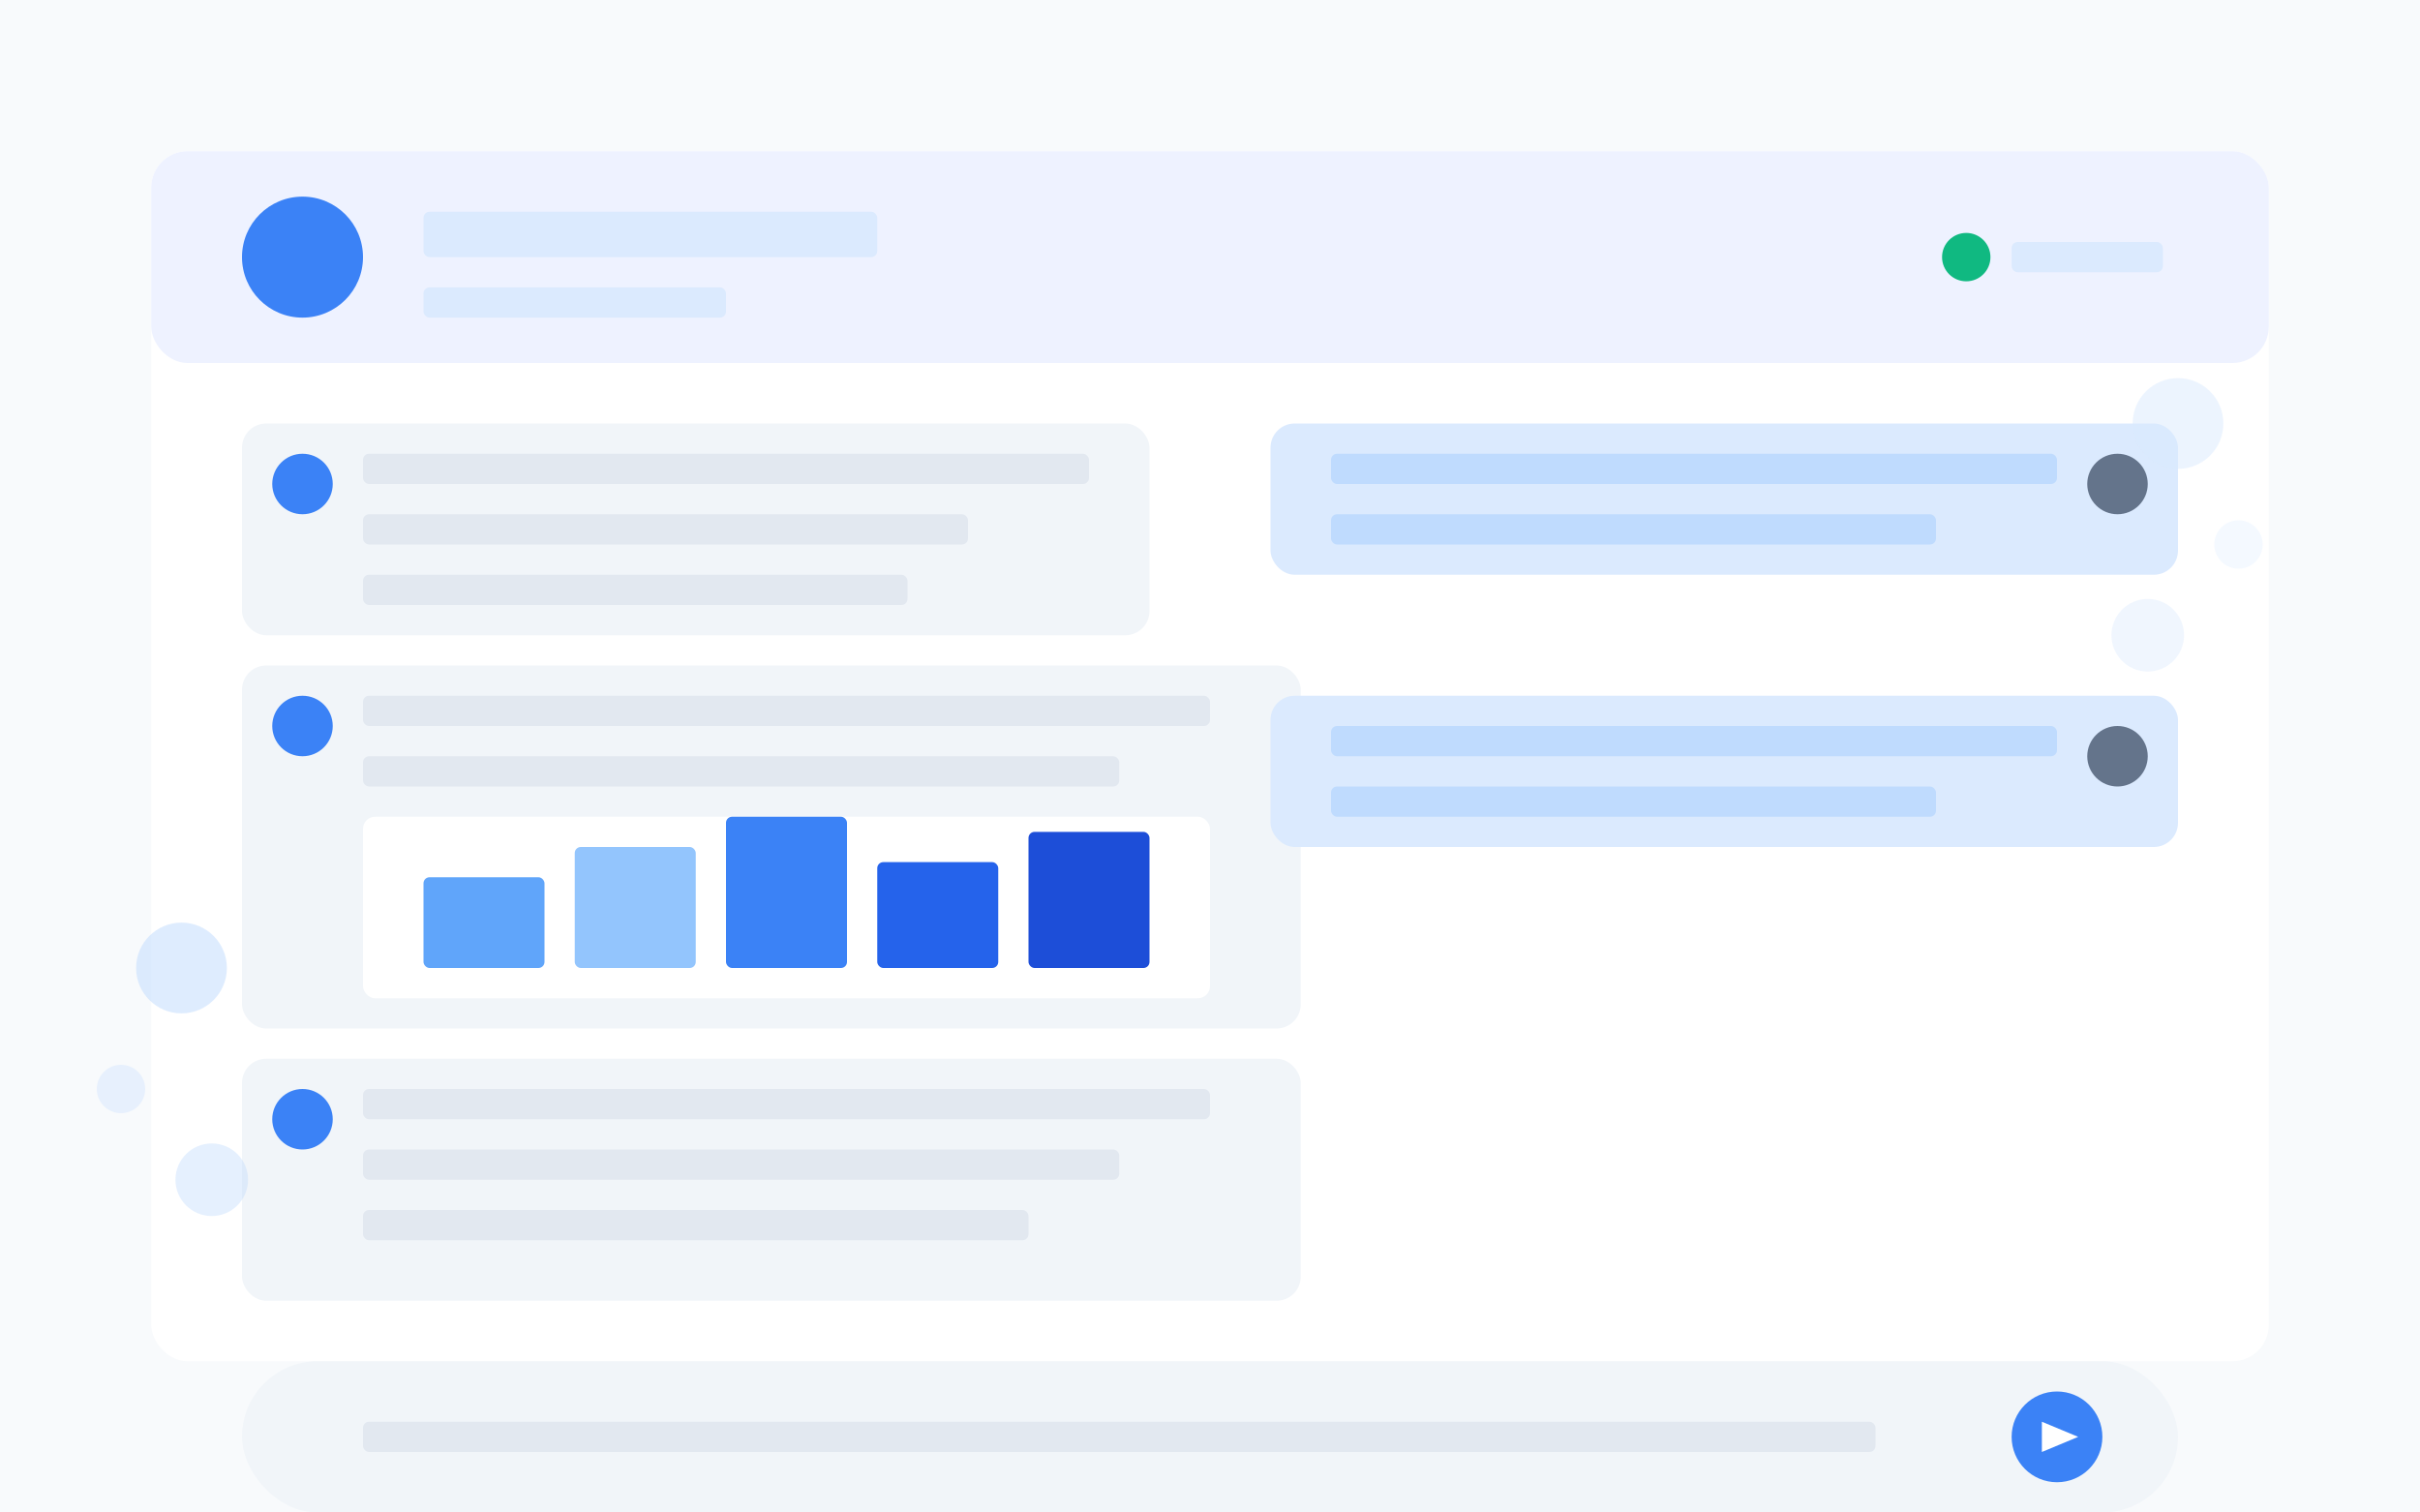<?xml version="1.0" encoding="UTF-8"?>
<svg width="800px" height="500px" viewBox="0 0 800 500" version="1.1" xmlns="http://www.w3.org/2000/svg" xmlns:xlink="http://www.w3.org/1999/xlink">
    <g stroke="none" stroke-width="1" fill="none" fill-rule="evenodd">
        <rect fill="#F8FAFC" x="0" y="0" width="800" height="500"></rect>
        
        <!-- Main Chat Interface -->
        <rect fill="#FFFFFF" x="50" y="50" width="700" height="400" rx="12"></rect>
        
        <!-- Chat Header -->
        <rect fill="#EEF2FF" x="50" y="50" width="700" height="70" rx="12"></rect>
        <circle fill="#3B82F6" cx="100" cy="85" r="20"></circle>
        <rect fill="#DBEAFE" x="140" y="70" width="150" height="15" rx="2"></rect>
        <rect fill="#DBEAFE" x="140" y="95" width="100" height="10" rx="2"></rect>
        
        <!-- Status Indicator -->
        <circle fill="#10B981" cx="650" cy="85" r="8"></circle>
        <rect fill="#DBEAFE" x="665" y="80" width="50" height="10" rx="2"></rect>
        
        <!-- Chat Messages -->
        <!-- AI Message 1 -->
        <rect fill="#F1F5F9" x="80" y="140" width="300" height="70" rx="8"></rect>
        <circle fill="#3B82F6" cx="100" cy="160" r="10"></circle>
        <rect fill="#E2E8F0" x="120" y="150" width="240" height="10" rx="2"></rect>
        <rect fill="#E2E8F0" x="120" y="170" width="200" height="10" rx="2"></rect>
        <rect fill="#E2E8F0" x="120" y="190" width="180" height="10" rx="2"></rect>
        
        <!-- User Message 1 -->
        <rect fill="#DBEAFE" x="420" y="140" width="300" height="50" rx="8"></rect>
        <circle fill="#64748B" cx="700" cy="160" r="10"></circle>
        <rect fill="#BFDBFE" x="440" y="150" width="240" height="10" rx="2"></rect>
        <rect fill="#BFDBFE" x="440" y="170" width="200" height="10" rx="2"></rect>
        
        <!-- AI Message 2 -->
        <rect fill="#F1F5F9" x="80" y="220" width="350" height="120" rx="8"></rect>
        <circle fill="#3B82F6" cx="100" cy="240" r="10"></circle>
        <rect fill="#E2E8F0" x="120" y="230" width="280" height="10" rx="2"></rect>
        <rect fill="#E2E8F0" x="120" y="250" width="250" height="10" rx="2"></rect>
        
        <!-- Data Visualization in Message -->
        <rect fill="#FFFFFF" x="120" y="270" width="280" height="60" rx="4"></rect>
        <rect fill="#60A5FA" x="140" y="290" width="40" height="30" rx="2"></rect>
        <rect fill="#93C5FD" x="190" y="280" width="40" height="40" rx="2"></rect>
        <rect fill="#3B82F6" x="240" y="270" width="40" height="50" rx="2"></rect>
        <rect fill="#2563EB" x="290" y="285" width="40" height="35" rx="2"></rect>
        <rect fill="#1D4ED8" x="340" y="275" width="40" height="45" rx="2"></rect>
        
        <!-- User Message 2 -->
        <rect fill="#DBEAFE" x="420" y="230" width="300" height="50" rx="8"></rect>
        <circle fill="#64748B" cx="700" cy="250" r="10"></circle>
        <rect fill="#BFDBFE" x="440" y="240" width="240" height="10" rx="2"></rect>
        <rect fill="#BFDBFE" x="440" y="260" width="200" height="10" rx="2"></rect>
        
        <!-- AI Message 3 -->
        <rect fill="#F1F5F9" x="80" y="350" width="350" height="80" rx="8"></rect>
        <circle fill="#3B82F6" cx="100" cy="370" r="10"></circle>
        <rect fill="#E2E8F0" x="120" y="360" width="280" height="10" rx="2"></rect>
        <rect fill="#E2E8F0" x="120" y="380" width="250" height="10" rx="2"></rect>
        <rect fill="#E2E8F0" x="120" y="400" width="220" height="10" rx="2"></rect>
        
        <!-- Chat Input -->
        <rect fill="#F1F5F9" x="80" y="450" width="640" height="50" rx="25"></rect>
        <rect fill="#E2E8F0" x="120" y="470" width="500" height="10" rx="2"></rect>
        <circle fill="#3B82F6" cx="680" cy="475" r="15"></circle>
        <polygon fill="#FFFFFF" points="675,470 687,475 675,480"></polygon>
        
        <!-- Floating Effects -->
        <circle fill="#DBEAFE" cx="720" cy="140" r="15" opacity="0.5"></circle>
        <circle fill="#DBEAFE" cx="740" cy="180" r="8" opacity="0.3"></circle>
        <circle fill="#DBEAFE" cx="710" cy="210" r="12" opacity="0.4"></circle>
        
        <circle fill="#BFDBFE" cx="60" cy="320" r="15" opacity="0.5"></circle>
        <circle fill="#BFDBFE" cx="40" cy="360" r="8" opacity="0.3"></circle>
        <circle fill="#BFDBFE" cx="70" cy="390" r="12" opacity="0.4"></circle>
    </g>
</svg>